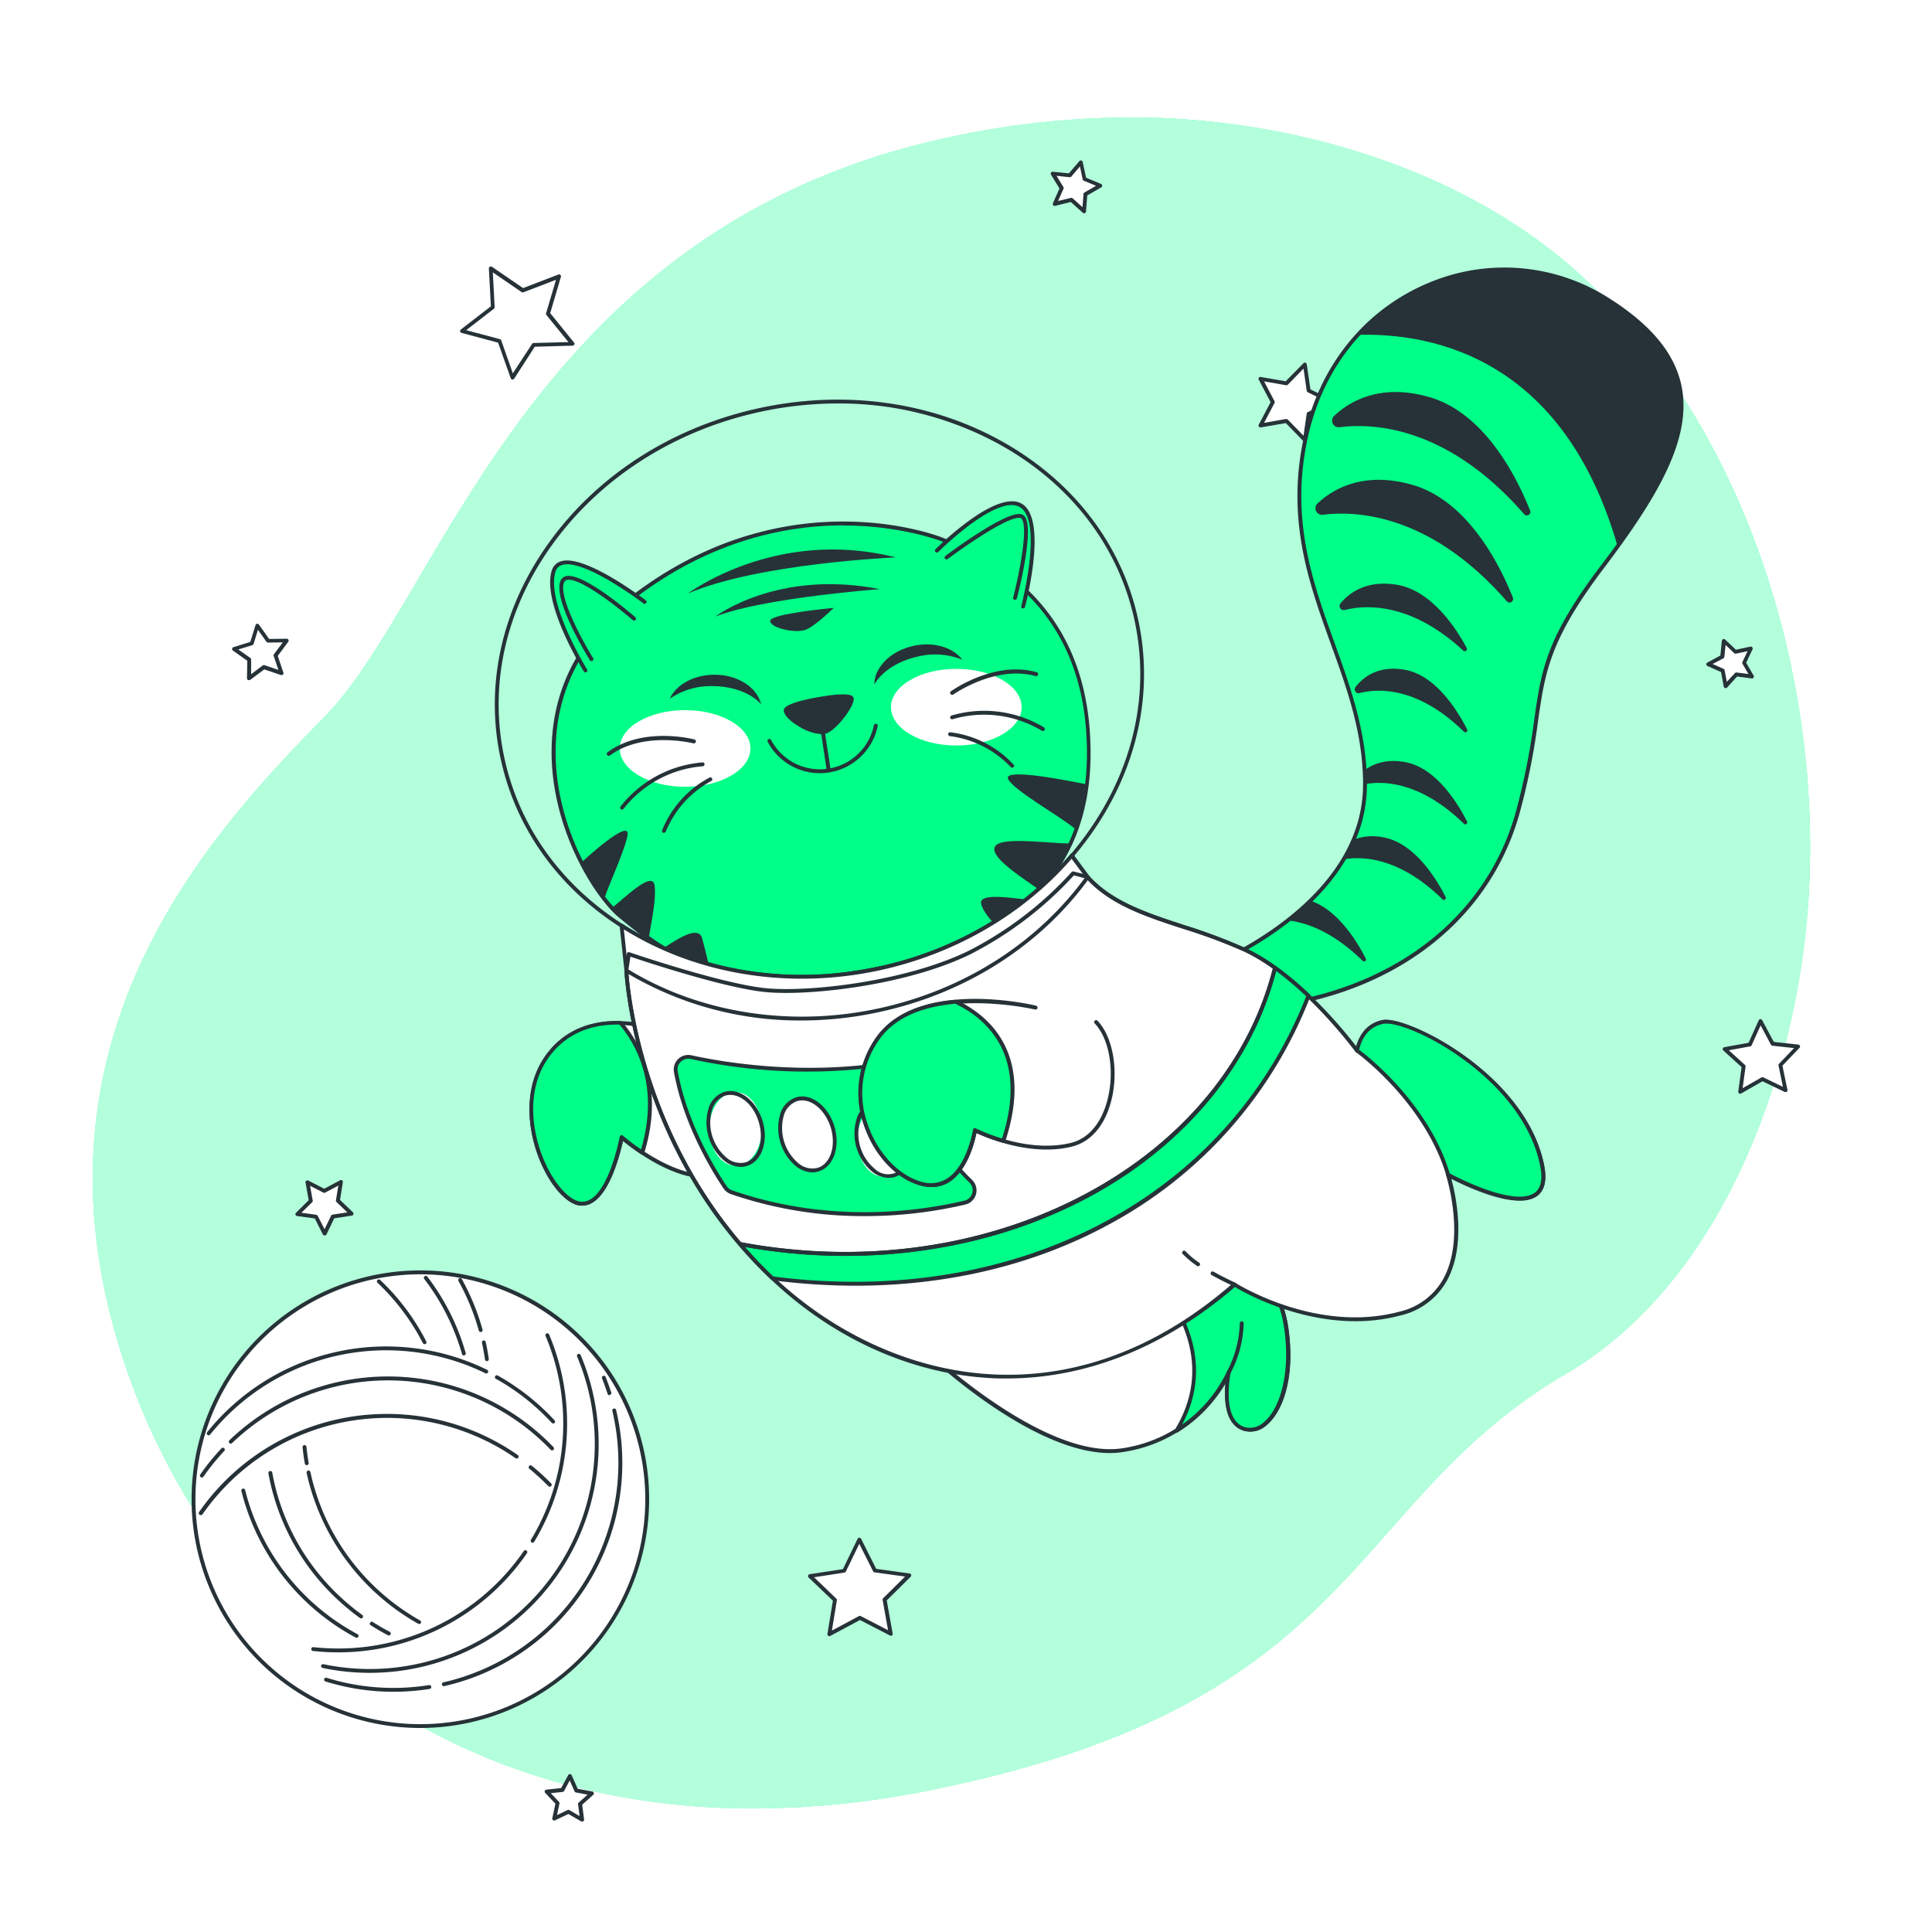 <svg class="animated" id="freepik_stories-cat-astronaut" xmlns="http://www.w3.org/2000/svg" viewBox="0 0 500 500" version="1.1" xmlns:xlink="http://www.w3.org/1999/xlink" xmlns:svgjs="http://svgjs.com/svgjs"><style>svg#freepik_stories-cat-astronaut:not(.animated) .animable {opacity: 0;}svg#freepik_stories-cat-astronaut.animated #freepik--background-simple--inject-12 {animation: 1.9s 1 forwards cubic-bezier(.36,-0.01,.5,1.38) zoomOut,1.5s Infinite  linear wind;animation-delay: 0s,1.9s;}            @keyframes zoomOut {                0% {                    opacity: 0;                    transform: scale(1.5);                }                100% {                    opacity: 1;                    transform: scale(1);                }            }                    @keyframes wind {                0% {                    transform: rotate( 0deg );                }                25% {                    transform: rotate( 1deg );                }                75% {                    transform: rotate( -1deg );                }            }        </style><g id="freepik--background-simple--inject-12" class="animable animator-active" style="transform-origin: 246.23px 249.217px;"><path d="M467.05,243.37c-4.91,41.6-23.91,90-61.85,112.21-57.33,33.58-52.53,85.24-164.43,107.7A230.34,230.34,0,0,1,191.15,468a191.22,191.22,0,0,1-24.35-2c-71.12-10.39-119-59.83-136.54-119.5C7.16,268,53.3,216.62,83.88,185.66s53-127.41,162.81-150.35a222.84,222.84,0,0,1,51-4.85c39.08,1,81.7,13.79,111.2,40.58q3.31,3,6.46,6.24C456.34,119.36,473.76,186.64,467.05,243.37Z" style="fill: rgb(0, 255, 136); transform-origin: 246.23px 249.217px;" id="elekuws3iqida" class="animable"></path><g id="el3rqjq0fxetf"><path d="M467.05,243.37c-4.91,41.6-23.91,90-61.85,112.21-57.33,33.58-52.53,85.24-164.43,107.7A230.34,230.34,0,0,1,191.15,468a191.22,191.22,0,0,1-24.35-2c-71.12-10.39-119-59.83-136.54-119.5C7.16,268,53.3,216.62,83.88,185.66s53-127.41,162.81-150.35a222.84,222.84,0,0,1,51-4.85c39.08,1,81.7,13.79,111.2,40.58q3.31,3,6.46,6.24C456.34,119.36,473.76,186.64,467.05,243.37Z" style="fill: rgb(255, 255, 255); opacity: 0.7; transform-origin: 246.23px 249.217px;" class="animable"></path></g></g><g id="freepik--Stars--inject-12" class="animable" style="transform-origin: 262.961px 256.487px;"><polygon points="144.68 71.59 141.84 81.22 148.16 89.03 138.12 89.3 132.65 97.73 129.29 88.26 119.58 85.67 127.55 79.54 127.02 69.51 135.3 75.19 144.68 71.59" style="fill: rgb(255, 255, 255); transform-origin: 133.87px 83.62px;" id="elh046r2rndg" class="animable"></polygon><path d="M132.65,98.23h-.06a.51.51,0,0,1-.41-.33l-3.27-9.22-9.46-2.53a.51.51,0,0,1-.36-.39.52.52,0,0,1,.19-.49l7.76-6-.52-9.77a.53.53,0,0,1,.25-.47.51.51,0,0,1,.53,0l8.07,5.53,9.13-3.51a.5.5,0,0,1,.52.1.49.49,0,0,1,.14.51l-2.77,9.38,6.16,7.6a.5.5,0,0,1-.37.82l-9.78.27L133.07,98A.48.48,0,0,1,132.65,98.23Zm-12-12.78,8.73,2.33a.48.48,0,0,1,.34.32l3,8.51L137.7,89a.51.51,0,0,1,.41-.23l9-.24-5.69-7a.51.51,0,0,1-.09-.46l2.56-8.66-8.44,3.24a.48.48,0,0,1-.46-.06l-7.45-5.1.48,9a.5.5,0,0,1-.2.42Z" style="fill: rgb(38, 50, 56); transform-origin: 133.875px 83.593px;" id="elti2d6x3oecf" class="animable"></path><polygon points="344.79 104.08 338.68 107.1 337.7 113.84 332.94 108.96 326.22 110.12 329.4 104.08 326.22 98.05 332.94 99.2 337.7 94.32 338.68 101.07 344.79 104.08" style="fill: rgb(255, 255, 255); transform-origin: 335.505px 104.08px;" id="el2atm7j4hf5x" class="animable"></polygon><path d="M337.7,114.34a.48.48,0,0,1-.36-.15l-4.57-4.69-6.46,1.11a.5.5,0,0,1-.53-.73l3.05-5.8-3.05-5.8a.49.49,0,0,1,0-.52.5.5,0,0,1,.49-.2l6.46,1.11L337.34,94a.5.5,0,0,1,.85.27l.94,6.49,5.88,2.9a.49.49,0,0,1,.28.44.5.5,0,0,1-.28.45l-5.88,2.9-.94,6.49a.5.5,0,0,1-.34.4A.39.39,0,0,1,337.7,114.34Zm-4.76-5.88a.55.55,0,0,1,.36.15l4.05,4.16.83-5.74a.52.52,0,0,1,.28-.38l5.2-2.57-5.2-2.56a.54.54,0,0,1-.28-.38l-.83-5.74-4.05,4.15a.49.49,0,0,1-.44.15l-5.72-1,2.7,5.13a.49.49,0,0,1,0,.47l-2.7,5.13,5.72-1Z" style="fill: rgb(38, 50, 56); transform-origin: 335.498px 104.099px;" id="elqjfpvx3yv5s" class="animable"></path><polygon points="465.37 270.84 460.77 275.64 462.12 282.15 456.13 279.26 450.36 282.56 451.25 275.97 446.34 271.5 452.88 270.31 455.61 264.26 458.76 270.11 465.37 270.84" style="fill: rgb(255, 255, 255); transform-origin: 455.855px 273.41px;" id="elbx7qsflkhuc" class="animable"></polygon><path d="M450.36,283.06a.47.47,0,0,1-.28-.09.51.51,0,0,1-.22-.48l.86-6.33L446,271.87a.49.49,0,0,1-.14-.51.48.48,0,0,1,.39-.35l6.28-1.14,2.63-5.82a.47.47,0,0,1,.43-.29.5.5,0,0,1,.46.26l3,5.62,6.35.7a.51.51,0,0,1,.42.33.5.5,0,0,1-.11.51l-4.42,4.62,1.3,6.25a.49.49,0,0,1-.18.49.51.51,0,0,1-.53.06l-5.75-2.77L450.61,283A.59.59,0,0,1,450.36,283.06Zm-2.94-11.25,4.17,3.79a.51.51,0,0,1,.16.44l-.76,5.58,4.89-2.79a.52.52,0,0,1,.47,0l5.07,2.45-1.14-5.52a.5.5,0,0,1,.13-.45l3.89-4.07-5.6-.61a.52.52,0,0,1-.38-.26l-2.67-5-2.32,5.14a.49.49,0,0,1-.36.29Z" style="fill: rgb(38, 50, 56); transform-origin: 455.843px 273.41px;" id="elntymyi68zb8" class="animable"></path><polygon points="235.33 407.66 228.95 413.98 230.53 422.82 222.55 418.7 214.64 422.94 216.09 414.08 209.61 407.86 218.49 406.5 222.4 398.42 226.43 406.44 235.33 407.66" style="fill: rgb(255, 255, 255); transform-origin: 222.47px 410.68px;" id="elfdc8jnk2nea" class="animable"></polygon><path d="M214.64,423.44a.43.43,0,0,1-.29-.1.48.48,0,0,1-.21-.48l1.41-8.6-6.29-6a.51.51,0,0,1,.27-.86l8.62-1.31,3.8-7.85a.49.49,0,0,1,.44-.28.51.51,0,0,1,.46.27l3.91,7.79,8.64,1.19a.5.5,0,0,1,.28.85l-6.19,6.13,1.53,8.58a.49.49,0,0,1-.19.49.51.51,0,0,1-.53,0l-7.74-4-7.69,4.12A.46.46,0,0,1,214.64,423.44Zm-3.95-15.24,5.74,5.52a.49.49,0,0,1,.15.44L215.29,422l7-3.76a.5.5,0,0,1,.46,0l7.08,3.66-1.41-7.84a.54.54,0,0,1,.15-.45l5.66-5.6-7.89-1.09a.47.47,0,0,1-.38-.27l-3.58-7.11-3.47,7.17a.5.5,0,0,1-.38.27Z" style="fill: rgb(38, 50, 56); transform-origin: 222.47px 410.7px;" id="el2jm6a9bt8je" class="animable"></path><polygon points="88.24 305.9 87.45 310.72 90.98 314.1 86.15 314.84 84.03 319.24 81.83 314.88 76.99 314.22 80.46 310.78 79.59 305.97 83.94 308.21 88.24 305.9" style="fill: rgb(255, 255, 255); transform-origin: 83.985px 312.57px;" id="elz7gdz9378o" class="animable"></polygon><path d="M84,319.74a.49.49,0,0,1-.45-.27l-2.08-4.13-4.58-.63a.5.5,0,0,1-.41-.34.49.49,0,0,1,.13-.51l3.28-3.25-.82-4.55a.5.5,0,0,1,.72-.53l4.11,2.11L88,305.46a.49.49,0,0,1,.52,0,.5.5,0,0,1,.21.49L88,310.54l3.34,3.2a.51.51,0,0,1-.27.86l-4.57.7-2,4.16a.51.51,0,0,1-.45.28Zm-6-5.88,3.84.52a.54.54,0,0,1,.38.28L84,318.11l1.68-3.48a.51.51,0,0,1,.38-.28l3.82-.59-2.79-2.68a.51.51,0,0,1-.15-.44l.63-3.82-3.42,1.83a.47.47,0,0,1-.46,0l-3.44-1.77.68,3.81a.48.48,0,0,1-.14.44Z" style="fill: rgb(38, 50, 56); transform-origin: 83.971px 312.563px;" id="el6mx8zwfsuz4" class="animable"></path><polygon points="150.67 470.94 147.12 468.89 143.43 470.65 144.28 466.65 141.47 463.67 145.54 463.25 147.5 459.65 149.16 463.39 153.19 464.15 150.14 466.88 150.67 470.94" style="fill: rgb(255, 255, 255); transform-origin: 147.33px 465.295px;" id="elo036rgb1uqb" class="animable"></polygon><path d="M150.67,471.45a.55.55,0,0,1-.25-.07l-3.32-1.92-3.46,1.64a.49.49,0,0,1-.53-.06.5.5,0,0,1-.17-.49l.8-3.75L141.1,464a.5.5,0,0,1-.1-.52.48.48,0,0,1,.41-.32l3.81-.4,1.84-3.37a.55.55,0,0,1,.46-.26.5.5,0,0,1,.43.3l1.56,3.5,3.77.71a.49.49,0,0,1,.24.86l-2.85,2.56.49,3.8a.5.5,0,0,1-.49.57Zm-3.55-3.06a.52.52,0,0,1,.25.07L150,470l-.4-3.05a.52.52,0,0,1,.16-.44l2.3-2.06-3-.56a.52.52,0,0,1-.37-.29l-1.25-2.82L146,463.49a.53.53,0,0,1-.39.26l-3.07.32,2.12,2.23a.5.5,0,0,1,.13.45l-.64,3,2.78-1.33A.54.54,0,0,1,147.12,468.39Z" style="fill: rgb(38, 50, 56); transform-origin: 147.331px 465.29px;" id="elex33v0fzf59" class="animable"></path><polygon points="72.85 174.21 68.29 172.66 64.42 175.54 64.49 170.72 60.55 167.94 65.15 166.51 66.58 161.91 69.37 165.84 74.18 165.78 71.3 169.64 72.85 174.21" style="fill: rgb(255, 255, 255); transform-origin: 67.365px 168.725px;" id="elmjjucv9it1" class="animable"></polygon><path d="M64.42,176a.59.59,0,0,1-.22,0,.52.52,0,0,1-.28-.46L64,171l-3.72-2.63a.51.51,0,0,1-.2-.49.5.5,0,0,1,.34-.4l4.35-1.35,1.36-4.35a.47.47,0,0,1,.4-.34.47.47,0,0,1,.48.2l2.63,3.72,4.56-.06a.5.5,0,0,1,.4.8l-2.72,3.65,1.46,4.32a.48.48,0,0,1-.12.51.5.5,0,0,1-.51.12l-4.32-1.46-3.65,2.72A.45.45,0,0,1,64.42,176Zm-2.75-7.92,3.1,2.19a.51.51,0,0,1,.22.42l0,3.8,3-2.27a.47.47,0,0,1,.46-.07l3.6,1.22-1.22-3.61a.51.51,0,0,1,.07-.46l2.28-3.05-3.81.05a.47.47,0,0,1-.41-.21L66.76,163l-1.13,3.64a.5.5,0,0,1-.33.33Z" style="fill: rgb(38, 50, 56); transform-origin: 67.387px 168.722px;" id="elaoxa02k4sao" class="animable"></path><polygon points="453.39 175.06 449.33 174.53 446.59 177.58 445.84 173.55 442.1 171.89 445.7 169.93 446.12 165.86 449.1 168.67 453.1 167.82 451.34 171.52 453.39 175.06" style="fill: rgb(255, 255, 255); transform-origin: 447.745px 171.72px;" id="eln7pcfgruad" class="animable"></polygon><path d="M446.59,178.08l-.13,0a.51.51,0,0,1-.36-.39l-.7-3.77-3.5-1.55a.5.5,0,0,1-.3-.44.49.49,0,0,1,.26-.46l3.37-1.83.39-3.81a.51.51,0,0,1,.33-.42.48.48,0,0,1,.51.1l2.79,2.64,3.75-.8a.48.48,0,0,1,.49.18.49.49,0,0,1,.06.52l-1.64,3.46,1.92,3.32a.53.53,0,0,1,0,.53.51.51,0,0,1-.48.22l-3.8-.5L447,177.91A.52.52,0,0,1,446.59,178.08Zm-3.36-6.24,2.82,1.26a.47.47,0,0,1,.28.36l.57,3L449,174.2a.48.48,0,0,1,.44-.16l3.05.4-1.54-2.67a.52.52,0,0,1,0-.47l1.32-2.78-3,.64a.49.49,0,0,1-.45-.12l-2.24-2.12-.32,3.06a.48.48,0,0,1-.25.39Z" style="fill: rgb(38, 50, 56); transform-origin: 447.75px 171.728px;" id="el17071dpboxc" class="animable"></path><polygon points="272.95 52.77 274.75 48.72 272.43 44.94 276.85 45.4 279.72 42.02 280.65 46.36 284.75 48.06 280.91 50.28 280.57 54.7 277.27 51.74 272.95 52.77" style="fill: rgb(255, 255, 255); transform-origin: 278.59px 48.36px;" id="el0w70ldr7fjom" class="animable"></polygon><path d="M280.57,55.2a.5.5,0,0,1-.34-.13l-3.1-2.79-4.06,1a.52.52,0,0,1-.5-.16.51.51,0,0,1-.07-.53l1.69-3.81L272,45.2a.51.51,0,0,1,0-.53.52.52,0,0,1,.48-.23l4.15.43,2.7-3.17a.5.5,0,0,1,.87.22l.88,4.08,3.85,1.59a.5.5,0,0,1,.31.43.51.51,0,0,1-.25.47l-3.61,2.09-.32,4.16a.5.5,0,0,1-.32.42A.39.39,0,0,1,280.57,55.2Zm-3.3-4a.5.5,0,0,1,.33.12l2.55,2.29.26-3.41a.52.52,0,0,1,.25-.39l3-1.72-3.16-1.31a.5.5,0,0,1-.3-.35l-.71-3.35-2.22,2.6a.52.52,0,0,1-.44.18l-3.4-.36,1.79,2.92a.47.47,0,0,1,0,.46l-1.39,3.13,3.33-.8Z" style="fill: rgb(38, 50, 56); transform-origin: 278.583px 48.362px;" id="el61nls5vh5t" class="animable"></path></g><g id="freepik--Cat--inject-12" class="animable" style="transform-origin: 281.872px 222.644px;"><path d="M243.7,139.6s-38-15.71-78.13,13.64-16.12,74.83-5,83.92,26,22,67.75,13.29S281.74,219,281.74,195,271.82,150.35,243.7,139.6Z" style="fill: rgb(0, 255, 136); transform-origin: 212.491px 194.37px;" id="elzrv3gzdicoi" class="animable"></path><path d="M203.25,253.83c-23,0-33.88-8.88-42.36-15.8l-.6-.48c-6.37-5.19-18.06-23.53-17.52-44.32.42-16.18,8-29.77,22.51-40.39,39.69-29.06,77.9-14,78.61-13.71,25.45,9.73,38.35,28.53,38.35,55.86,0,29.71-18.09,48.53-53.78,55.95A124.35,124.35,0,0,1,203.25,253.83Zm15-117.86c-14.31,0-33.15,3.62-52.34,17.67-14.25,10.43-21.69,23.76-22.1,39.62-.53,20.44,10.91,38.43,17.16,43.51l.59.49c10.95,8.94,26,21.18,66.74,12.7,35.15-7.31,53-25.8,53-55,0-26.88-12.69-45.36-37.71-54.93h0C243.32,140,233.27,136,218.21,136Z" style="fill: rgb(38, 50, 56); transform-origin: 212.496px 194.402px;" id="elao7bix3ar89" class="animable"></path><path d="M260.94,201.67c1.61,3,12.82,9.17,17.6,13.06A53,53,0,0,0,281.26,203C273.29,201.37,259.43,198.9,260.94,201.67Z" style="fill: rgb(38, 50, 56); transform-origin: 271.043px 207.575px;" id="el871il0k8gsc" class="animable"></path><path d="M257.42,219.28c-1,2.76,7.14,7.86,11.63,11.07a45.32,45.32,0,0,0,8-12.06C270.82,218.28,258.49,216.33,257.42,219.28Z" style="fill: rgb(38, 50, 56); transform-origin: 267.193px 223.999px;" id="eln5d4bhigifk" class="animable"></path><path d="M253.9,233.71c.13,1.39,1.75,3.59,3.77,5.85a56.56,56.56,0,0,0,8.8-6.64C261.09,232.26,253.67,231.18,253.9,233.71Z" style="fill: rgb(38, 50, 56); transform-origin: 260.182px 235.838px;" id="elk1yr4ohqc3n" class="animable"></path><path d="M171.74,245.36a51.92,51.92,0,0,0,11.93,5.31c-.59-2.47-1.3-5.39-1.95-7.8C180.81,239.43,175.58,242.84,171.74,245.36Z" style="fill: rgb(38, 50, 56); transform-origin: 177.705px 246.042px;" id="eledw2h3zhtdr" class="animable"></path><path d="M158.33,235a21.44,21.44,0,0,0,2.28,2.18c2.22,1.81,4.58,3.76,7.27,5.67.7-4.25,2-10.33,1.52-13.69C168.89,225.28,162.18,231.93,158.33,235Z" style="fill: rgb(38, 50, 56); transform-origin: 163.917px 235.414px;" id="el68rjp6d24oq" class="animable"></path><path d="M156.36,232.65c1.53-4.49,5-11.83,6-16.19,1.1-4.68-7.92,3.14-11.91,6.76A58.88,58.88,0,0,0,156.36,232.65Z" style="fill: rgb(38, 50, 56); transform-origin: 156.451px 223.829px;" id="el9vku636fgr" class="animable"></path><g id="el3zulrfr4uif"><ellipse cx="247.49" cy="183.02" rx="16.91" ry="9.92" style="fill: rgb(255, 255, 255); transform-origin: 247.49px 183.02px; transform: rotate(-5.34deg);" class="animable"></ellipse></g><g id="elpoq7aasdsea"><ellipse cx="177.3" cy="193.7" rx="16.91" ry="9.92" style="fill: rgb(255, 255, 255); transform-origin: 177.3px 193.7px; transform: rotate(-5.34deg);" class="animable"></ellipse></g><path d="M166.81,155.72s-21.08-16.12-23.56-7.85,8.26,25.63,8.26,25.63" style="fill: rgb(0, 255, 136); transform-origin: 154.844px 159.505px;" id="el7ait986bk5j" class="animable"></path><path d="M151.51,174a.5.5,0,0,1-.42-.24c-.44-.72-10.84-17.65-8.32-26a3.5,3.5,0,0,1,2.35-2.48c6.11-2,21.35,9.59,22,10.08a.5.5,0,0,1-.6.8c-.16-.12-15.46-11.74-21.09-9.93a2.51,2.51,0,0,0-1.69,1.82c-2.39,8,8.1,25.05,8.21,25.22a.51.51,0,0,1-.16.69A.53.53,0,0,1,151.51,174Z" style="fill: rgb(38, 50, 56); transform-origin: 154.848px 159.526px;" id="elpetro0vrxln" class="animable"></path><path d="M242.46,142.49s15.71-15.71,21.92-11.57.41,26,.41,26" style="fill: rgb(0, 255, 136); transform-origin: 254.855px 143.573px;" id="el7f15gvh8kgv" class="animable"></path><path d="M264.79,157.46a.3.3,0,0,1-.13,0,.48.48,0,0,1-.35-.61c.05-.21,5.62-21.61-.21-25.5S243,142.69,242.82,142.85a.5.5,0,1,1-.71-.71c.65-.66,16.08-15.95,22.54-11.64s.86,25.68.62,26.59A.5.5,0,0,1,264.79,157.46Z" style="fill: rgb(38, 50, 56); transform-origin: 254.857px 143.601px;" id="elmnxfox0en0i" class="animable"></path><path d="M153.08,170.59s-9.67-15.58-7.53-20.15,18.54,9.67,18.54,9.67" style="fill: rgb(0, 255, 136); transform-origin: 154.665px 160.063px;" id="el467whikf81t" class="animable"></path><path d="M153.08,171.09a.52.52,0,0,1-.43-.24c-.4-.64-9.79-15.87-7.55-20.62a2,2,0,0,1,1.45-1.13c4.4-.93,16.5,9.45,17.87,10.63a.5.5,0,0,1-.66.76c-3.6-3.13-13.69-11.11-17-10.41a1,1,0,0,0-.75.57c-1.67,3.55,4.84,15.41,7.49,19.68a.49.49,0,0,1-.16.68A.5.5,0,0,1,153.08,171.09Z" style="fill: rgb(38, 50, 56); transform-origin: 154.674px 160.066px;" id="elqidu1tmjrkq" class="animable"></path><path d="M245,144.26S260,133,264,133.51s-1.34,21.23-1.34,21.23" style="fill: rgb(0, 255, 136); transform-origin: 255.243px 144.117px;" id="eljovmf87qhs" class="animable"></path><path d="M262.69,155.24l-.12,0a.5.5,0,0,1-.36-.61c1.23-4.74,4-17.61,2.26-20.25a.71.71,0,0,0-.5-.35c-3.14-.43-14.57,7.55-18.71,10.65a.5.5,0,0,1-.6-.8c1.56-1.17,15.33-11.38,19.44-10.84a1.7,1.7,0,0,1,1.2.78c2.34,3.49-1.66,19.28-2.13,21.06A.49.49,0,0,1,262.69,155.24Z" style="fill: rgb(38, 50, 56); transform-origin: 255.246px 144.13px;" id="eln58zi0eht7" class="animable"></path><path d="M216.17,180.29c-5.06.42-12.85,2.19-12.85,3.46,0,2.15,7.79,7,10.74,5.38s7.25-7.78,6.18-8.6C219.76,180.16,218.18,180.12,216.17,180.29Z" style="fill: rgb(38, 50, 56); transform-origin: 211.864px 184.824px;" id="elc0icid21ptg" class="animable"></path><path d="M212.59,190a12.56,12.56,0,0,1-5.75-1.95c-2-1.15-4-2.87-4-4.25,0-2.16,10.37-3.71,13.31-4h0c3.58-.3,4.21.19,4.42.34a1,1,0,0,1,.35,1c-.15,1.93-3.86,7-6.6,8.47A3.62,3.62,0,0,1,212.59,190Zm3.62-9.16h0c-5.5.46-12,2.17-12.4,3,0,.58,1.33,2,3.54,3.33,2.67,1.58,5.27,2.2,6.47,1.55,2.84-1.55,6.4-7,6.08-7.81,0,0-.29-.19-1.71-.19C217.69,180.69,217,180.72,216.21,180.79Z" style="fill: rgb(38, 50, 56); transform-origin: 211.892px 184.853px;" id="elvtxn264hfy" class="animable"></path><path d="M184.38,177.57c5.4,0,10.1,1.89,12.58,4.67-1-4.32-6-7.62-12.05-7.62-5.38,0-9.93,2.6-11.57,6.21A18.66,18.66,0,0,1,184.38,177.57Z" style="fill: rgb(38, 50, 56); transform-origin: 185.15px 178.43px;" id="elq1ogn6acei" class="animable"></path><path d="M237.57,169.91c-5.28,1.15-9.47,4-11.29,7.24,0-4.43,4.22-8.72,10.14-10,5.25-1.15,10.26.42,12.63,3.59A18.69,18.69,0,0,0,237.57,169.91Z" style="fill: rgb(38, 50, 56); transform-origin: 237.665px 171.962px;" id="elwmmnbu872io" class="animable"></path><path d="M212.18,200.1a15.25,15.25,0,0,1-13.5-8.12.5.5,0,0,1,.21-.68.49.49,0,0,1,.67.21,14.29,14.29,0,0,0,26.61-3.8.49.49,0,0,1,.59-.39.5.5,0,0,1,.39.59A15.33,15.33,0,0,1,212.18,200.1Z" style="fill: rgb(38, 50, 56); transform-origin: 212.89px 193.704px;" id="elxq1dqrn3wt" class="animable"></path><path d="M214.46,199.86a.49.49,0,0,1-.49-.42l-1.52-10a.5.5,0,1,1,1-.15l1.53,10a.51.51,0,0,1-.42.57Z" style="fill: rgb(38, 50, 56); transform-origin: 213.714px 194.36px;" id="eln68iydq1i9" class="animable"></path><path d="M157.53,195.6a.5.5,0,0,1-.3-.9c9-6.73,21.93-3.48,22.48-3.33a.5.5,0,1,1-.25,1c-.13,0-13-3.27-21.63,3.17A.47.47,0,0,1,157.53,195.6Z" style="fill: rgb(38, 50, 56); transform-origin: 168.566px 193.03px;" id="el2rhzb6bx97g" class="animable"></path><path d="M161,209.53a.53.53,0,0,1-.31-.11.51.51,0,0,1-.09-.7,30,30,0,0,1,21.24-11.41h0a.5.5,0,0,1,0,1,29,29,0,0,0-20.46,11A.51.51,0,0,1,161,209.53Z" style="fill: rgb(38, 50, 56); transform-origin: 171.42px 203.42px;" id="elfynf4zg6ffd" class="animable"></path><path d="M171.82,215.52l-.18,0a.5.5,0,0,1-.28-.65,26.66,26.66,0,0,1,12.32-13.66.5.5,0,0,1,.42.9,26.22,26.22,0,0,0-11.81,13.13A.51.51,0,0,1,171.82,215.52Z" style="fill: rgb(38, 50, 56); transform-origin: 177.831px 208.352px;" id="elowxqudg3ne9" class="animable"></path><path d="M246.4,179.81a.49.49,0,0,1-.41-.21.51.51,0,0,1,.11-.7c.46-.32,11.35-8,22.19-4.93a.5.5,0,1,1-.28,1c-10.36-2.92-21.22,4.71-21.32,4.79A.52.52,0,0,1,246.4,179.81Z" style="fill: rgb(38, 50, 56); transform-origin: 257.284px 176.53px;" id="el0kum8bwulyn" class="animable"></path><path d="M269.89,189.2a.5.5,0,0,1-.26-.08,29,29,0,0,0-23.06-3,.5.5,0,0,1-.64-.3.51.51,0,0,1,.31-.64,30,30,0,0,1,23.91,3.05.51.51,0,0,1,.17.69A.52.52,0,0,1,269.89,189.2Z" style="fill: rgb(38, 50, 56); transform-origin: 258.147px 186.578px;" id="elzp107vk0gk" class="animable"></path><path d="M261.94,198.67a.52.52,0,0,1-.37-.16,26.24,26.24,0,0,0-15.73-8,.5.5,0,0,1-.46-.53.52.52,0,0,1,.53-.47,26.75,26.75,0,0,1,16.39,8.35.49.49,0,0,1,0,.7A.51.51,0,0,1,261.94,198.67Z" style="fill: rgb(38, 50, 56); transform-origin: 253.913px 194.091px;" id="el0sflrbtza6id" class="animable"></path><path d="M178.05,153.59s22.77-17.17,53.75-9.34C231.8,144.25,196.34,145.75,178.05,153.59Z" style="fill: rgb(38, 50, 56); transform-origin: 204.925px 147.897px;" id="els04y2m3vyuh" class="animable"></path><path d="M185.14,159.56s16.05-12.32,42.55-7.09C227.69,152.47,197.46,154.71,185.14,159.56Z" style="fill: rgb(38, 50, 56); transform-origin: 206.415px 155.368px;" id="elfham5cml9yu" class="animable"></path><path d="M215.75,157.32s-16.43,1.49-16.43,3.36,6.72,3.36,9.34,2.24S215.75,157.32,215.75,157.32Z" style="fill: rgb(38, 50, 56); transform-origin: 207.535px 160.313px;" id="elfkljljqyezn" class="animable"></path><path d="M207.35,253.32a87.25,87.25,0,0,1-41.9-10.46c-18.68-10.19-31.37-26.48-35.75-45.88s.07-39.56,12.55-56.79,31.44-29.42,53.43-34.39,44.38-2.1,63,8.08,31.37,26.48,35.75,45.88-.07,39.56-12.55,56.79S250.47,246,228.47,250.94A95.93,95.93,0,0,1,207.35,253.32Zm9.46-148.9a95.29,95.29,0,0,0-20.91,2.35c-21.75,4.92-40.52,17-52.84,34s-16.71,36.88-12.39,56,16.84,35.17,35.25,45.22,40.58,12.9,62.33,8,40.53-17,52.85-34,16.7-36.87,12.39-56-16.84-35.17-35.26-45.22A86.25,86.25,0,0,0,216.81,104.42Z" style="fill: rgb(38, 50, 56); transform-origin: 212.065px 178.371px;" id="el74a6nl6ws8" class="animable"></path><path d="M240,349.94s29.87,28.37,50.4,25.38A36.17,36.17,0,0,0,318,355.17s-2.61,12.31,3.73,14.55,13.44-8.21,11.2-25.38-14.56-19-14.56-19,18.29,4.48-27.62,16.05S240,349.94,240,349.94Z" style="fill: rgb(255, 255, 255); transform-origin: 286.676px 350.44px;" id="el1vaq193s301" class="animable"></path><path d="M287.23,376.05c-20.22,0-46.4-24.64-47.56-25.75a.5.5,0,0,1,.58-.8c.28.13,6.22,2.51,50.41-8.63,26.84-6.77,30.85-10.86,30.84-12.7,0-1.3-2.32-2.16-3.22-2.38a.5.5,0,0,1,.2-1c.13,0,12.72,2.12,15,19.47,1.73,13.31-2,21.58-5.79,24.62a6.17,6.17,0,0,1-6.07,1.3c-4.74-1.68-4.85-8.32-4.48-12.23a37,37,0,0,1-26.64,17.85A23.24,23.24,0,0,1,287.23,376.05ZM241.6,350.72c5.86,5.24,31,26.69,48.73,24.11A36,36,0,0,0,317.57,355a.5.5,0,0,1,.95.3c0,.12-2.45,11.91,3.41,14a5.16,5.16,0,0,0,5.11-1.12c3.84-3.11,7-11.65,5.43-23.73-1.37-10.49-6.49-15.13-10.17-17.13a2.2,2.2,0,0,1,.2.9c0,3.83-10.32,8.31-31.6,13.67C257.26,350.32,245.52,351,241.6,350.72Zm-1.59-.78h0Z" style="fill: rgb(38, 50, 56); transform-origin: 286.719px 350.415px;" id="el90puy74whu9" class="animable"></path><path d="M318.4,325.3s14.41,3.53-14.46,12.42c4.57,7.58,8.5,19.49.55,32.53A36,36,0,0,0,318,355.17s-2.61,12.31,3.73,14.55,13.44-8.21,11.2-25.38S318.4,325.3,318.4,325.3Z" style="fill: rgb(0, 255, 136); transform-origin: 318.646px 347.775px;" id="el1pkindsm38u" class="animable"></path><path d="M304.49,370.75a.5.5,0,0,1-.42-.76c7.78-12.77,4-24.46-.55-32a.47.47,0,0,1,0-.43.46.46,0,0,1,.32-.3c15.49-4.77,17.74-7.75,17.7-9.1s-2.33-2.14-3.22-2.35a.5.5,0,0,1,.2-1c.13,0,12.72,2.12,15,19.47,1.73,13.31-2,21.58-5.79,24.62a6.17,6.17,0,0,1-6.07,1.3c-4.72-1.67-4.85-8.25-4.49-12.17a37.32,37.32,0,0,1-12.35,12.64A.53.53,0,0,1,304.49,370.75ZM318,354.67a.39.39,0,0,1,.15,0,.51.51,0,0,1,.34.58c0,.12-2.45,11.91,3.41,14a5.14,5.14,0,0,0,5.11-1.13c3.84-3.1,7-11.64,5.43-23.72-1.37-10.5-6.49-15.13-10.18-17.14a2.17,2.17,0,0,1,.21.85c.08,2.9-5.74,6.14-17.8,9.9,4.32,7.43,7.74,18.49,1.27,30.66a35.69,35.69,0,0,0,11.6-13.7A.49.49,0,0,1,318,354.67Z" style="fill: rgb(38, 50, 56); transform-origin: 318.712px 347.776px;" id="eltcg9kg4z7df" class="animable"></path><path d="M318,355.67a.5.5,0,0,1-.26-.08.5.5,0,0,1-.17-.69,28.36,28.36,0,0,0,3.29-12.45.49.49,0,0,1,.52-.48.51.51,0,0,1,.48.53,29.17,29.17,0,0,1-3.43,12.93A.52.52,0,0,1,318,355.67Z" style="fill: rgb(38, 50, 56); transform-origin: 319.678px 348.82px;" id="elxu1x3igxl8" class="animable"></path><path d="M168.34,266s-17.92-6-27.25,8.21,1.49,36.21,9,37.33,10.82-17.17,10.82-17.17,15.31,13.44,26.13,9.33" style="fill: rgb(255, 255, 255); transform-origin: 162.258px 288.166px;" id="elemlgea4hfas" class="animable"></path><path d="M150.71,312A4.71,4.71,0,0,1,150,312c-3.3-.49-7.18-4.71-9.88-10.75-3.4-7.62-5-18.81.58-27.34,9.44-14.35,27.65-8.48,27.83-8.42a.5.5,0,0,1,.31.64.49.49,0,0,1-.63.31c-.17-.05-17.66-5.68-26.67,8-5.4,8.19-3.8,19-.5,26.38,2.52,5.65,6.18,9.74,9.11,10.18,6.92,1,10.23-16.59,10.26-16.77a.51.51,0,0,1,.33-.38.48.48,0,0,1,.49.09c.16.14,15.2,13.2,25.63,9.24a.51.51,0,0,1,.64.29.5.5,0,0,1-.29.65c-9.83,3.72-22.89-6.32-26-8.87C160.45,298.79,157.2,312,150.71,312Z" style="fill: rgb(38, 50, 56); transform-origin: 162.283px 288.132px;" id="elzajuoep8r" class="animable"></path><path d="M160.56,264.72c-6-.19-14.13,1.33-19.47,9.44-9.33,14.19,1.49,36.21,9,37.33s10.82-17.17,10.82-17.17a55.09,55.09,0,0,0,5.33,4C171.56,280.88,164.8,269.65,160.56,264.72Z" style="fill: rgb(0, 255, 136); transform-origin: 152.836px 288.122px;" id="elntkse3vw7x" class="animable"></path><path d="M150.71,312A4.71,4.71,0,0,1,150,312c-3.3-.49-7.18-4.71-9.88-10.75-3.4-7.62-5-18.81.58-27.34,5.48-8.33,13.84-9.87,19.9-9.67a.52.52,0,0,1,.37.17c4.46,5.19,11.14,16.52,5.74,34.05a.52.52,0,0,1-.31.32.48.48,0,0,1-.45-.05,57.52,57.52,0,0,1-4.72-3.47C160.45,298.78,157.2,312,150.71,312Zm8.93-46.84c-5.71,0-13.17,1.7-18.13,9.24-5.4,8.19-3.8,19-.5,26.38,2.52,5.65,6.18,9.74,9.11,10.18,6.92,1,10.23-16.59,10.26-16.77a.49.49,0,0,1,.33-.38.48.48,0,0,1,.49.09,52.58,52.58,0,0,0,4.71,3.56c4.85-16.52-1.32-27.24-5.59-32.29Z" style="fill: rgb(38, 50, 56); transform-origin: 152.878px 288.119px;" id="eluxkl1nq7kcb" class="animable"></path><path d="M312.81,250.19s40.45-15.46,40.45-47.16-23.6-53.34-15.17-90.45,48-54.11,78.36-34.79,19.38,41-1.68,68.81S401.29,179.07,392.86,210s-35.39,46.39-62.36,50.25C330.5,260.24,319.55,249.42,312.81,250.19Z" style="fill: rgb(0, 255, 136); transform-origin: 373.994px 164.998px;" id="el69cm2okn2k8" class="animable"></path><path d="M330.51,260.74a.52.52,0,0,1-.36-.14c-.1-.11-10.88-10.65-17.28-9.91a.5.5,0,0,1-.24-1c.4-.15,40.13-15.7,40.13-46.69,0-13.22-4.05-24.45-8.34-36.33-5.77-16-11.74-32.56-6.82-54.23C341.75,94.2,353.55,79.84,370,73.09a50.32,50.32,0,0,1,46.74,4.28c10.94,7,17,14.53,18.55,23.12,2.4,13.31-6.31,28.18-20.1,46.41-14.13,18.66-15.32,27-17.13,39.59a176.36,176.36,0,0,1-4.7,23.63c-7.39,27.12-30.85,46-62.76,50.62Zm-15.49-11c6.33,1.12,14.32,8.63,15.66,9.92,31.38-4.58,54.44-23.2,61.7-49.85a178.61,178.61,0,0,0,4.67-23.51c1.83-12.76,3-21.19,17.32-40,13.64-18,22.25-32.68,19.92-45.63-1.49-8.3-7.41-15.64-18.11-22.46A49.35,49.35,0,0,0,370.36,74c-16.12,6.63-27.71,20.73-31.78,38.68-4.86,21.38,1.06,37.8,6.78,53.67,4.13,11.44,8.4,23.27,8.4,36.67C353.76,230.56,323.27,246.09,315,249.79Z" style="fill: rgb(38, 50, 56); transform-origin: 373.962px 164.989px;" id="elrzdiy552sj" class="animable"></path><path d="M418.64,141.39c18.42-25.35,26.23-45.49-2.19-63.6-21.9-14-48.63-9-65,8.86C371.54,86.13,404.75,93.16,418.64,141.39Z" style="fill: rgb(38, 50, 56); transform-origin: 393.311px 105.552px;" id="el9xv61con7ok" class="animable"></path><path d="M346.74,110.56c8.61-1.09,27.83-.27,47.61,22.4a.93.93,0,0,0,1.57-1c-3.38-8.45-11.69-25.1-26.06-29.21-12.52-3.58-20.44,1-24.51,4.82A1.71,1.71,0,0,0,346.74,110.56Z" style="fill: rgb(38, 50, 56); transform-origin: 370.405px 117.421px;" id="elk107ixc00l" class="animable"></path><path d="M342.37,133.22c8.61-1.09,27.82-.26,47.6,22.4a.93.93,0,0,0,1.57-.94c-3.37-8.46-11.68-25.11-26.05-29.21-12.52-3.58-20.45,1-24.51,4.82A1.7,1.7,0,0,0,342.37,133.22Z" style="fill: rgb(38, 50, 56); transform-origin: 366.018px 140.056px;" id="elzcc8nlwarzm" class="animable"></path><path d="M348,157.87c5.17-1.31,16.94-2.2,30.69,10.51a.57.57,0,0,0,.88-.7c-2.68-5-9-14.83-18.06-16.34-7.89-1.32-12.37,2.15-14.57,4.79A1.07,1.07,0,0,0,348,157.87Z" style="fill: rgb(38, 50, 56); transform-origin: 363.161px 159.788px;" id="el36pz63rxw7y" class="animable"></path><path d="M351.77,179.39c4.55-1.19,14.92-1.95,27.13,10a.51.51,0,0,0,.77-.65c-2.4-4.72-8-13.9-16-15.38-7-1.28-10.9,1.93-12.82,4.39A1,1,0,0,0,351.77,179.39Z" style="fill: rgb(38, 50, 56); transform-origin: 365.175px 181.292px;" id="elsfie4jdruy" class="animable"></path><path d="M379.67,212.61c-2.4-4.72-8-13.9-16-15.38-4.87-.89-8.25.4-10.5,2.1.07,1.19.11,2.38.11,3.59,5.1-.89,14.63-.45,25.65,10.34A.51.51,0,0,0,379.67,212.61Z" style="fill: rgb(38, 50, 56); transform-origin: 366.446px 205.143px;" id="elh4e04emi24g" class="animable"></path><path d="M352.65,248.66a.51.51,0,0,0,.78-.65c-2.22-4.36-7.18-12.49-14.21-14.89a71.22,71.22,0,0,1-5.8,5.08C338.57,238.85,345.28,241.43,352.65,248.66Z" style="fill: rgb(38, 50, 56); transform-origin: 343.469px 240.964px;" id="elc8frza0u6q8" class="animable"></path><path d="M358.07,216.72a13.93,13.93,0,0,0-7.7.55,41.61,41.61,0,0,1-2.59,5.12c5.12-.87,14.6-.37,25.55,10.36.42.42,1.05-.11.78-.65C371.7,227.38,366.08,218.19,358.07,216.72Z" style="fill: rgb(38, 50, 56); transform-origin: 360.978px 224.659px;" id="elrunje0ruvu" class="animable"></path><path d="M162.1,251.16s1.77,46.32,38.72,80.49c31.25,28.9,78,36.21,118.7.74,0,0,20.91,13.44,42.93,7.47S374.77,304,374.77,304s27.81,15.26,24.37-2.29C394.5,278.1,364,263.34,358,264.46s-6.72,7.46-6.72,7.46-13.81-19-29.11-26.13S290.89,237.38,281.5,227l-3.79-1a93,93,0,0,1-26.87,20.53c-16.05,7.84-41.06,10.82-52.64,9.7s-35.46-9.33-35.46-9.33Z" style="fill: rgb(255, 255, 255); transform-origin: 280.767px 291.126px;" id="el13tk4ikq21m" class="animable"></path><path d="M260.47,356.75c-1.29,0-2.57,0-3.86-.09-20.07-1-40-9.73-56.13-24.65-36.68-33.91-38.87-80.37-38.88-80.84v-.09l.65-4.25a.49.49,0,0,1,.23-.35.52.52,0,0,1,.42,0c.24.08,24,8.2,35.35,9.3,11.12,1.08,36.16-1.74,52.37-9.65a93.14,93.14,0,0,0,26.71-20.41.5.5,0,0,1,.51-.16l3.8,1a.61.61,0,0,1,.24.15c6,6.65,15,9.58,24.48,12.69a141.2,141.2,0,0,1,16,6c13.36,6.19,25.7,21.57,28.65,25.41.54-2,2.2-5.91,6.88-6.79,6.27-1.18,37.11,14,41.75,37.68.73,3.76.12,6.4-1.83,7.83-5.21,3.8-18.36-2.47-22.21-4.45,1.08,3.91,4,16.82-1.07,26.23a18.41,18.41,0,0,1-11.94,9.09c-20.5,5.56-40.26-5.68-43-7.33C301.59,348.59,281.24,356.75,260.47,356.75ZM162.6,251.18c.08,1.7,2.7,46.95,38.56,80.1,26.61,24.61,73.49,39.56,118,.74a.48.48,0,0,1,.59,0c.21.14,21,13.25,42.53,7.41a17.43,17.43,0,0,0,11.32-8.6c5.74-10.61.71-26.44.66-26.6a.48.48,0,0,1,.15-.54.5.5,0,0,1,.56-.05c.17.09,16.7,9.08,22.2,5.07,1.61-1.18,2.09-3.48,1.43-6.83-4.53-23.12-34.44-38-40.58-36.88-5.53,1-6.28,6.79-6.31,7a.5.5,0,0,1-.37.42.48.48,0,0,1-.53-.19c-.14-.18-13.92-19-28.92-26a142.83,142.83,0,0,0-15.88-5.91c-9.57-3.13-18.61-6.09-24.82-12.86l-3.35-.9A94.63,94.63,0,0,1,251.06,247c-16.37,8-41.67,10.83-52.91,9.75-10.5-1-31.3-7.92-35-9.16Z" style="fill: rgb(38, 50, 56); transform-origin: 280.769px 291.147px;" id="el6oppn7ztwno" class="animable"></path><path d="M178.85,273.59c8.72,1.93,28.9,5.3,51.38,1.64a3.28,3.28,0,0,1,3.63,2.27,68,68,0,0,0,17.36,28.2,3.26,3.26,0,0,1-1.52,5.53c-10.76,2.55-34.66,6.25-60.39-2.67a3.28,3.28,0,0,1-1.63-1.26c-2.3-3.38-10.26-15.86-12.77-30A3.27,3.27,0,0,1,178.85,273.59Z" style="fill: rgb(0, 255, 136); transform-origin: 213.547px 293.858px;" id="elqcoemhcxm08" class="animable"></path><path d="M223.73,314.73a105.42,105.42,0,0,1-34.58-5.7,3.82,3.82,0,0,1-1.89-1.45c-2.37-3.5-10.32-16-12.84-30.16a3.76,3.76,0,0,1,4.54-4.31h0c7.81,1.72,28.44,5.33,51.19,1.63a3.75,3.75,0,0,1,4.18,2.61,67.94,67.94,0,0,0,17.23,28,3.77,3.77,0,0,1-1.74,6.39A114.36,114.36,0,0,1,223.73,314.73ZM178.14,274a2.79,2.79,0,0,0-1.93.77,2.69,2.69,0,0,0-.81,2.45c2.49,14,10.34,26.32,12.69,29.78a2.71,2.71,0,0,0,1.39,1.06c25.2,8.74,48.48,5.42,60.11,2.67a2.77,2.77,0,0,0,1.28-4.69,68.87,68.87,0,0,1-17.49-28.41,2.78,2.78,0,0,0-3.07-1.93,141.06,141.06,0,0,1-51.57-1.64A3.05,3.05,0,0,0,178.14,274Z" style="fill: rgb(38, 50, 56); transform-origin: 213.543px 293.873px;" id="elmn6hewl84x" class="animable"></path><g id="el4t1kl4izwl3"><ellipse cx="190.37" cy="292.17" rx="6.78" ry="9.52" style="fill: rgb(255, 255, 255); transform-origin: 190.37px 292.17px; transform: rotate(-17.17deg);" class="animable"></ellipse></g><path d="M191.71,302a7.07,7.07,0,0,1-4.24-1.57A12.89,12.89,0,0,1,183.33,287a6.44,6.44,0,0,1,4.08-4.4c3.84-1.19,8.29,2.14,9.92,7.42h0c1.63,5.28-.17,10.54-4,11.72A5.27,5.27,0,0,1,191.71,302ZM189,283.36a4.58,4.58,0,0,0-1.32.19,5.5,5.5,0,0,0-3.43,3.76,11.89,11.89,0,0,0,3.8,12.31,5.48,5.48,0,0,0,4.95,1.17c3.31-1,4.81-5.72,3.34-10.47C195.1,286.19,192,283.36,189,283.36Z" style="fill: rgb(38, 50, 56); transform-origin: 190.384px 292.179px;" id="ellnl7qh6s0ns" class="animable"></path><path d="M215.41,291.6c1.55,5-.09,10-3.67,11.09s-7.74-2.07-9.29-7.09.1-10,3.67-11.1S213.86,286.57,215.41,291.6Z" style="fill: rgb(255, 255, 255); transform-origin: 208.931px 293.594px;" id="el4cgq2yyd3bb" class="animable"></path><path d="M210.27,303.42a7,7,0,0,1-4.24-1.58,12.91,12.91,0,0,1-4.14-13.41A6.43,6.43,0,0,1,206,284c3.83-1.19,8.28,2.14,9.91,7.42h0c1.63,5.28-.16,10.54-4,11.72A5.59,5.59,0,0,1,210.27,303.42Zm-2.68-18.64a4.65,4.65,0,0,0-1.32.2,5.48,5.48,0,0,0-3.43,3.76,11.91,11.91,0,0,0,3.8,12.31,5.49,5.49,0,0,0,5,1.17c3.3-1,4.8-5.72,3.34-10.47C213.66,287.62,210.56,284.78,207.59,284.78Z" style="fill: rgb(38, 50, 56); transform-origin: 208.958px 293.589px;" id="elit0utrrtvr" class="animable"></path><g id="el6ogj0ylcw1c"><ellipse cx="228.69" cy="295.03" rx="6.78" ry="9.52" style="fill: rgb(255, 255, 255); transform-origin: 228.69px 295.03px; transform: rotate(-17.17deg);" class="animable"></ellipse></g><path d="M230,304.84a7,7,0,0,1-4.23-1.57,12.9,12.9,0,0,1-4.15-13.42,6,6,0,0,1,9.94-3.07,12.18,12.18,0,0,1,4.06,6.1h0a12.21,12.21,0,0,1,.09,7.32,6.45,6.45,0,0,1-4.09,4.4A5.58,5.58,0,0,1,230,304.84Zm-2.67-18.63a4.61,4.61,0,0,0-1.33.2,5.48,5.48,0,0,0-3.43,3.76,11.91,11.91,0,0,0,3.8,12.31,5,5,0,0,0,8.39-2.59,11.19,11.19,0,0,0-.09-6.72h0a11.18,11.18,0,0,0-3.71-5.59A6.05,6.05,0,0,0,227.35,286.21Z" style="fill: rgb(38, 50, 56); transform-origin: 228.68px 295.006px;" id="el9kp68rag7d" class="animable"></path><path d="M310.07,327.7a.51.51,0,0,1-.28-.09,21.66,21.66,0,0,1-3.7-3.09.5.5,0,1,1,.74-.67,21,21,0,0,0,3.53,2.94.5.5,0,0,1,.13.69A.52.52,0,0,1,310.07,327.7Z" style="fill: rgb(38, 50, 56); transform-origin: 308.258px 325.682px;" id="eltgynsa1kugg" class="animable"></path><path d="M319.52,332.89a.51.51,0,0,1-.2,0s-2.72-1.2-5.75-2.91a.49.49,0,0,1-.19-.68.5.5,0,0,1,.68-.19c3,1.68,5.64,2.85,5.66,2.87a.49.49,0,0,1-.2.95Z" style="fill: rgb(38, 50, 56); transform-origin: 316.678px 330.989px;" id="el6s4we1n82jj" class="animable"></path><path d="M268,260.72s-29.86-7.09-40.69,7.84-.75,34.34,10.83,37.7,14.18-13.81,14.18-13.81,13.07,6.72,25,3.73,13.44-24.26,6.35-31.72" style="fill: rgb(255, 255, 255); transform-origin: 255.309px 282.867px;" id="elybd1zc4wwej" class="animable"></path><path d="M241,307.2a10.56,10.56,0,0,1-3-.46c-6.12-1.77-11.75-7.8-14.34-15.36a24.86,24.86,0,0,1,3.25-23.11c10.89-15,40-8.33,41.2-8a.5.5,0,1,1-.23,1c-.29-.07-29.66-6.84-40.17,7.65a23.88,23.88,0,0,0-3.1,22.2c2.49,7.26,7.85,13,13.66,14.72a8.08,8.08,0,0,0,6.86-.78c5.22-3.34,6.68-12.53,6.7-12.62a.48.48,0,0,1,.26-.37.47.47,0,0,1,.46,0c.13.06,13,6.59,24.66,3.69,4.3-1.08,7.57-4.76,9.2-10.39,2.19-7.53.86-16.35-3.1-20.51a.5.5,0,0,1,.73-.69c4.18,4.4,5.62,13.64,3.34,21.48-1.74,6-5.27,9.91-9.93,11.08-10.52,2.63-22-2.22-24.75-3.48-.44,2.25-2.21,9.57-7,12.65A8.44,8.44,0,0,1,241,307.2Z" style="fill: rgb(38, 50, 56); transform-origin: 255.31px 282.856px;" id="elrqxys9mphhe" class="animable"></path><path d="M277.71,221.9l-.22-.58a90.59,90.59,0,0,1-49.13,29.13c-24.72,5.59-49,.93-67.5-10.91l1.24,11.62c18.3,11.26,42.1,15.58,66.26,10.12C251,256.16,269.64,243.44,281.5,227Z" style="fill: rgb(255, 255, 255); transform-origin: 221.18px 242.476px;" id="eleunszylqusi" class="animable"></path><path d="M207.55,264.1a87.33,87.33,0,0,1-45.72-12.52.51.51,0,0,1-.23-.37l-1.24-11.62a.51.51,0,0,1,.24-.48.49.49,0,0,1,.53,0c19.05,12.22,43.52,16.18,67.12,10.84,19.3-4.36,36.65-14.64,48.86-29a.49.49,0,0,1,.46-.17.5.5,0,0,1,.38.31l.21.52,3.75,5.07a.5.5,0,0,1,0,.59c-12.46,17.24-31.44,29.47-53.44,34.44A94.82,94.82,0,0,1,207.55,264.1Zm-45-13.24c18.8,11.49,42.73,15.12,65.68,9.93,21.64-4.89,40.31-16.87,52.64-33.76l-3.54-4.78c-12.31,14.17-29.64,24.34-48.88,28.69-23.5,5.31-47.86,1.51-67-10.43Z" style="fill: rgb(38, 50, 56); transform-origin: 221.182px 242.438px;" id="eljtubgwv3ub" class="animable"></path><path d="M259.69,295.25c7.46-22.58-4.32-32.2-12.38-36-7.61.67-15.46,3.06-20,9.3-10.83,14.93-.75,34.34,10.83,37.7s14.18-13.81,14.18-13.81A45.62,45.62,0,0,0,259.69,295.25Z" style="fill: rgb(0, 255, 136); transform-origin: 242.375px 282.968px;" id="el32rqayycds" class="animable"></path><path d="M241,307.2a10.56,10.56,0,0,1-3-.46c-6.12-1.77-11.75-7.8-14.34-15.36a24.86,24.86,0,0,1,3.25-23.11c4-5.47,10.81-8.67,20.35-9.51a.58.58,0,0,1,.26.05c8,3.76,20.26,13.52,12.63,36.59a.5.5,0,0,1-.61.33,47.2,47.2,0,0,1-6.84-2.54c-.45,2.26-2.22,9.57-7,12.65A8.44,8.44,0,0,1,241,307.2Zm6.19-47.43c-9.17.83-15.73,3.89-19.5,9.09a23.88,23.88,0,0,0-3.1,22.2c2.49,7.26,7.85,13,13.66,14.72a8.08,8.08,0,0,0,6.86-.78c5.22-3.34,6.68-12.53,6.7-12.62a.48.48,0,0,1,.26-.37.47.47,0,0,1,.46,0,45.48,45.48,0,0,0,6.8,2.62C266.4,272.74,254.86,263.41,247.22,259.77Z" style="fill: rgb(38, 50, 56); transform-origin: 242.359px 282.98px;" id="elqlj32trhk7" class="animable"></path><path d="M358,264.45c-6,1.12-6.72,7.47-6.72,7.47S369,284.64,374.77,304c0,0,27.81,15.26,24.37-2.29C394.5,278.1,364,263.34,358,264.45Z" style="fill: rgb(0, 255, 136); transform-origin: 375.357px 287.271px;" id="el4dgzbok2u5z" class="animable"></path><path d="M393.28,310.67c-7.34,0-18.18-5.9-18.75-6.21a.53.53,0,0,1-.24-.29c-5.66-19-23.15-31.72-23.33-31.84a.51.51,0,0,1-.2-.47c0-.07.86-6.72,7.12-7.9s37.11,14,41.75,37.68c.73,3.76.12,6.4-1.83,7.83A7.63,7.63,0,0,1,393.28,310.67Zm-18.09-7c1.81,1,16.83,8.77,22,5,1.61-1.18,2.09-3.48,1.43-6.83-4.53-23.12-34.44-38-40.58-36.88-4.9.92-6.05,5.54-6.27,6.75C354,273.34,369.74,285.72,375.19,303.68Z" style="fill: rgb(38, 50, 56); transform-origin: 375.342px 287.288px;" id="elk6dm7b6ddk" class="animable"></path><path d="M330,250.46c-11.88,47.45-65.13,79.51-126,73.31q-6.31-.64-12.43-1.8a116,116,0,0,0,8.43,8.86c.93.12,1.86.24,2.79.34,64,7.2,116.11-22.71,135.89-73.46A81.15,81.15,0,0,0,330,250.46Z" style="fill: rgb(0, 255, 136); transform-origin: 265.125px 291.347px;" id="elfoc2pcwofdc" class="animable"></path><path d="M221.39,332.74a167.53,167.53,0,0,1-18.7-1.07c-.94-.1-1.87-.23-2.81-.35a.52.52,0,0,1-.28-.13,117,117,0,0,1-8.46-8.89.5.5,0,0,1,.47-.82c4.09.77,8.26,1.37,12.39,1.79,59.6,6.06,113.54-25.29,125.47-72.93a.49.49,0,0,1,.32-.35.48.48,0,0,1,.46.06,83,83,0,0,1,8.73,7.29.53.53,0,0,1,.12.55,113.24,113.24,0,0,1-51.59,58.72C268.14,327.26,245.56,332.73,221.39,332.74Zm-21.22-2.39c.88.12,1.75.23,2.63.33,62.06,7,115.1-21.61,135.24-72.84a82.74,82.74,0,0,0-7.78-6.55c-6,22.93-21.8,42.92-44.68,56.37-23.3,13.7-52.31,19.6-81.68,16.61-3.69-.38-7.41-.9-11.07-1.55C195.17,325.39,197.64,328,200.17,330.35Z" style="fill: rgb(38, 50, 56); transform-origin: 265.074px 291.348px;" id="elpo7bsvn2wt" class="animable"></path><path d="M218.82,325a146.74,146.74,0,0,1-14.92-.76c-4.17-.43-8.37-1-12.49-1.81a.56.56,0,0,1-.29-.16c-27.73-32.37-29.51-70.74-29.52-71.13l.65-4.33a.49.49,0,0,1,.23-.36.52.52,0,0,1,.42,0c.24.08,24,8.2,35.35,9.3,11.12,1.08,36.17-1.74,52.37-9.65a93.14,93.14,0,0,0,26.71-20.41.5.5,0,0,1,.51-.16l3.8,1a.61.61,0,0,1,.24.15c6,6.65,15,9.58,24.48,12.69a141.2,141.2,0,0,1,16,6,48.84,48.84,0,0,1,7.9,4.7.5.5,0,0,1,.2.53c-5.82,23.22-21.75,43.5-44.86,57.09C266.24,319,243,325,218.82,325Zm-27-3.52c4,.76,8.15,1.35,12.23,1.76,59.47,6.05,113.3-25.15,125.39-72.61a48.42,48.42,0,0,0-7.46-4.42,142.83,142.83,0,0,0-15.88-5.91c-9.57-3.13-18.61-6.09-24.82-12.86l-3.35-.9A94.63,94.63,0,0,1,251.06,247c-16.37,8-41.67,10.83-52.91,9.75-10.5-1-31.3-7.92-35-9.16l-.56,3.65C162.61,251.52,164.38,289.45,191.77,321.51Z" style="fill: rgb(38, 50, 56); transform-origin: 246.037px 275.257px;" id="elrzmxikga88" class="animable"></path></g><g id="freepik--Yarn--inject-12" class="animable" style="transform-origin: 108.77px 388px;"><g id="el02b0gjonm7pd"><circle cx="108.77" cy="388" r="58.71" style="fill: rgb(255, 255, 255); transform-origin: 108.77px 388px; transform: rotate(-20.23deg);" class="animable"></circle></g><path d="M108.77,447.2A59.21,59.21,0,1,1,168,388,59.27,59.27,0,0,1,108.77,447.2Zm0-117.41A58.21,58.21,0,1,0,167,388,58.27,58.27,0,0,0,108.77,329.79Z" style="fill: rgb(38, 50, 56); transform-origin: 108.79px 387.99px;" id="elf5u0lfzasxh" class="animable"></path><path d="M157.72,361.08a.51.51,0,0,1-.48-.35c-.43-1.33-.91-2.66-1.43-4a.49.49,0,0,1,.27-.65.5.5,0,0,1,.65.28c.54,1.31,1,2.67,1.47,4a.5.5,0,0,1-.33.63Z" style="fill: rgb(38, 50, 56); transform-origin: 156.997px 358.562px;" id="elvsqg75pm0mm" class="animable"></path><path d="M114.86,436.38a.51.51,0,0,1-.49-.39.5.5,0,0,1,.38-.6,58.29,58.29,0,0,0,43.72-70.26.51.51,0,0,1,.38-.6.5.5,0,0,1,.6.37A59.24,59.24,0,0,1,115,436.36Z" style="fill: rgb(38, 50, 56); transform-origin: 137.707px 400.448px;" id="ellhnwhzy3dz" class="animable"></path><path d="M101.83,437.83a59.09,59.09,0,0,1-17.6-2.67.49.49,0,0,1-.33-.62.5.5,0,0,1,.63-.33,58,58,0,0,0,17.3,2.62,58.87,58.87,0,0,0,9.21-.73.5.5,0,0,1,.57.42.49.49,0,0,1-.41.57A59.8,59.8,0,0,1,101.83,437.83Z" style="fill: rgb(38, 50, 56); transform-origin: 97.747px 436.008px;" id="elii8ygwm9hi" class="animable"></path><path d="M95.72,432.93a59.25,59.25,0,0,1-12.21-1.26.49.49,0,0,1-.39-.59.49.49,0,0,1,.59-.39,58.23,58.23,0,0,0,65.64-79.62.51.51,0,0,1,.27-.66.5.5,0,0,1,.65.27,59.22,59.22,0,0,1-54.55,82.25Z" style="fill: rgb(38, 50, 56); transform-origin: 119.019px 391.652px;" id="elzvs70iwyj4" class="animable"></path><path d="M137.84,399.26a.48.48,0,0,1-.26-.07.5.5,0,0,1-.17-.69,58.35,58.35,0,0,0,3.8-52.71.5.5,0,1,1,.92-.38A59.31,59.31,0,0,1,138.26,399,.47.47,0,0,1,137.84,399.26Z" style="fill: rgb(38, 50, 56); transform-origin: 142.051px 372.158px;" id="elu3ea5xzu36" class="animable"></path><path d="M87.56,427.63a59.68,59.68,0,0,1-6.56-.36.49.49,0,0,1-.44-.55.5.5,0,0,1,.55-.44,60.32,60.32,0,0,0,6.45.35,58.27,58.27,0,0,0,48-25.23.49.49,0,0,1,.69-.12.49.49,0,0,1,.13.69A59.25,59.25,0,0,1,87.56,427.63Z" style="fill: rgb(38, 50, 56); transform-origin: 108.513px 414.409px;" id="elbcp0p224uyn" class="animable"></path><path d="M92.29,423.86a.53.53,0,0,1-.24-.06,59.38,59.38,0,0,1-29.58-37.94.5.5,0,0,1,.37-.6.49.49,0,0,1,.6.36,58.45,58.45,0,0,0,29.08,37.3.49.49,0,0,1,.21.67A.5.5,0,0,1,92.29,423.86Z" style="fill: rgb(38, 50, 56); transform-origin: 77.623px 404.552px;" id="eleq2rewr2z8e" class="animable"></path><path d="M100.62,423.25a.46.46,0,0,1-.23-.06c-1.51-.78-3-1.64-4.43-2.56a.5.5,0,1,1,.54-.84c1.41.9,2.87,1.74,4.35,2.51a.5.5,0,0,1-.23.95Z" style="fill: rgb(38, 50, 56); transform-origin: 98.42px 421.473px;" id="elr95tdxcdsv" class="animable"></path><path d="M93.48,418.85a.52.52,0,0,1-.29-.09,59.49,59.49,0,0,1-7.14-6.05,58.85,58.85,0,0,1-16.59-31.42.5.5,0,0,1,1-.18A57.82,57.82,0,0,0,86.75,412a59,59,0,0,0,7,5.94.5.5,0,0,1,.12.7A.51.51,0,0,1,93.48,418.85Z" style="fill: rgb(38, 50, 56); transform-origin: 81.707px 399.771px;" id="el8w7pl09edqd" class="animable"></path><path d="M108.47,420.29a.47.47,0,0,1-.25-.07,59.36,59.36,0,0,1-28.87-39.05.52.52,0,0,1,.39-.6.51.51,0,0,1,.59.39,58,58,0,0,0,15.93,29,58.59,58.59,0,0,0,12.45,9.41.5.5,0,0,1,.2.68A.51.51,0,0,1,108.47,420.29Z" style="fill: rgb(38, 50, 56); transform-origin: 94.156px 400.426px;" id="elmgodqq8f8s" class="animable"></path><path d="M79.38,379.18a.49.49,0,0,1-.49-.41c-.25-1.4-.44-2.82-.58-4.23a.5.5,0,1,1,1-.1c.14,1.39.33,2.78.57,4.16a.48.48,0,0,1-.41.57Z" style="fill: rgb(38, 50, 56); transform-origin: 79.098px 376.583px;" id="el80ui4x1xgnu" class="animable"></path><path d="M126,352.26a.49.49,0,0,1-.49-.43c-.21-1.44-.47-2.9-.78-4.32a.5.5,0,0,1,.38-.6.49.49,0,0,1,.59.38c.32,1.46.59,2.94.8,4.4a.51.51,0,0,1-.43.57Z" style="fill: rgb(38, 50, 56); transform-origin: 125.611px 349.579px;" id="eln5ocer7v7ee" class="animable"></path><path d="M124.4,344.73a.5.5,0,0,1-.48-.37c-.32-1.15-.68-2.3-1.07-3.43a59.29,59.29,0,0,0-4.18-9.38.5.5,0,1,1,.87-.49,60.39,60.39,0,0,1,4.25,9.54c.4,1.15.76,2.33,1.09,3.49a.51.51,0,0,1-.35.62Z" style="fill: rgb(38, 50, 56); transform-origin: 121.744px 337.756px;" id="elmqitwlbf3q" class="animable"></path><path d="M120.06,350.81a.49.49,0,0,1-.48-.36c-.28-1-.59-1.95-.92-2.9A58.07,58.07,0,0,0,109.8,331a.5.5,0,0,1,.09-.7.51.51,0,0,1,.7.09,59.18,59.18,0,0,1,9,16.79c.33,1,.64,2,.93,2.95a.5.5,0,0,1-.34.62Z" style="fill: rgb(38, 50, 56); transform-origin: 115.118px 340.505px;" id="eloul5l3m8iy" class="animable"></path><path d="M109.87,347.85a.5.5,0,0,1-.44-.27A57.84,57.84,0,0,0,97.72,332a.5.5,0,1,1,.69-.72,58.69,58.69,0,0,1,11.91,15.89.51.51,0,0,1-.22.68A.59.59,0,0,1,109.87,347.85Z" style="fill: rgb(38, 50, 56); transform-origin: 103.956px 339.488px;" id="el5pi418yqga5" class="animable"></path><path d="M143.14,368.38a.5.5,0,0,1-.37-.17,58.66,58.66,0,0,0-9.61-8.37c-1.55-1.08-3.19-2.11-4.85-3a.5.5,0,0,1,.49-.87c1.69.95,3.35,2,4.93,3.09a59.38,59.38,0,0,1,9.78,8.52.5.5,0,0,1,0,.7A.51.51,0,0,1,143.14,368.38Z" style="fill: rgb(38, 50, 56); transform-origin: 135.866px 362.151px;" id="elin8wsxzupi" class="animable"></path><path d="M54,371.46a.51.51,0,0,1-.31-.11.5.5,0,0,1-.08-.7,59.45,59.45,0,0,1,72.46-16.14.5.5,0,0,1,.22.67.49.49,0,0,1-.67.22,58.46,58.46,0,0,0-71.23,15.87A.51.51,0,0,1,54,371.46Z" style="fill: rgb(38, 50, 56); transform-origin: 89.923px 359.959px;" id="elsstwfuogaxj" class="animable"></path><path d="M142.87,375.36a.52.52,0,0,1-.36-.16,58.31,58.31,0,0,0-82.44-1.74.5.5,0,0,1-.7-.72,59.27,59.27,0,0,1,83.86,1.77.5.5,0,0,1,0,.71A.52.52,0,0,1,142.87,375.36Z" style="fill: rgb(38, 50, 56); transform-origin: 101.299px 365.793px;" id="ellm1ig7dktrj" class="animable"></path><path d="M52.24,382.38a.47.47,0,0,1-.28-.09.5.5,0,0,1-.13-.7,60.59,60.59,0,0,1,5.48-6.76.5.5,0,0,1,.73.69,58.84,58.84,0,0,0-5.39,6.65A.51.51,0,0,1,52.24,382.38Z" style="fill: rgb(38, 50, 56); transform-origin: 54.959px 378.526px;" id="elz20u9pr7rwe" class="animable"></path><path d="M142.25,384.75a.48.48,0,0,1-.36-.16,61.08,61.08,0,0,0-4.89-4.48.5.5,0,0,1-.07-.7.49.49,0,0,1,.7-.07,58,58,0,0,1,5,4.56.48.48,0,0,1,0,.7A.46.46,0,0,1,142.25,384.75Z" style="fill: rgb(38, 50, 56); transform-origin: 139.8px 381.988px;" id="elwd9eef4kgwl" class="animable"></path><path d="M51.93,392.1a.47.47,0,0,1-.28-.09.5.5,0,0,1-.13-.7A59.23,59.23,0,0,1,134,376.56a.5.5,0,0,1,.12.69.51.51,0,0,1-.7.13,58.2,58.2,0,0,0-81,14.51A.48.48,0,0,1,51.93,392.1Z" style="fill: rgb(38, 50, 56); transform-origin: 92.819px 379.014px;" id="elboqbgcrquwp" class="animable"></path></g><defs>     <filter id="active" height="200%">         <feMorphology in="SourceAlpha" result="DILATED" operator="dilate" radius="2"></feMorphology>                <feFlood flood-color="#32DFEC" flood-opacity="1" result="PINK"></feFlood>        <feComposite in="PINK" in2="DILATED" operator="in" result="OUTLINE"></feComposite>        <feMerge>            <feMergeNode in="OUTLINE"></feMergeNode>            <feMergeNode in="SourceGraphic"></feMergeNode>        </feMerge>    </filter>    <filter id="hover" height="200%">        <feMorphology in="SourceAlpha" result="DILATED" operator="dilate" radius="2"></feMorphology>                <feFlood flood-color="#ff0000" flood-opacity="0.5" result="PINK"></feFlood>        <feComposite in="PINK" in2="DILATED" operator="in" result="OUTLINE"></feComposite>        <feMerge>            <feMergeNode in="OUTLINE"></feMergeNode>            <feMergeNode in="SourceGraphic"></feMergeNode>        </feMerge>            <feColorMatrix type="matrix" values="0   0   0   0   0                0   1   0   0   0                0   0   0   0   0                0   0   0   1   0 "></feColorMatrix>    </filter></defs></svg>